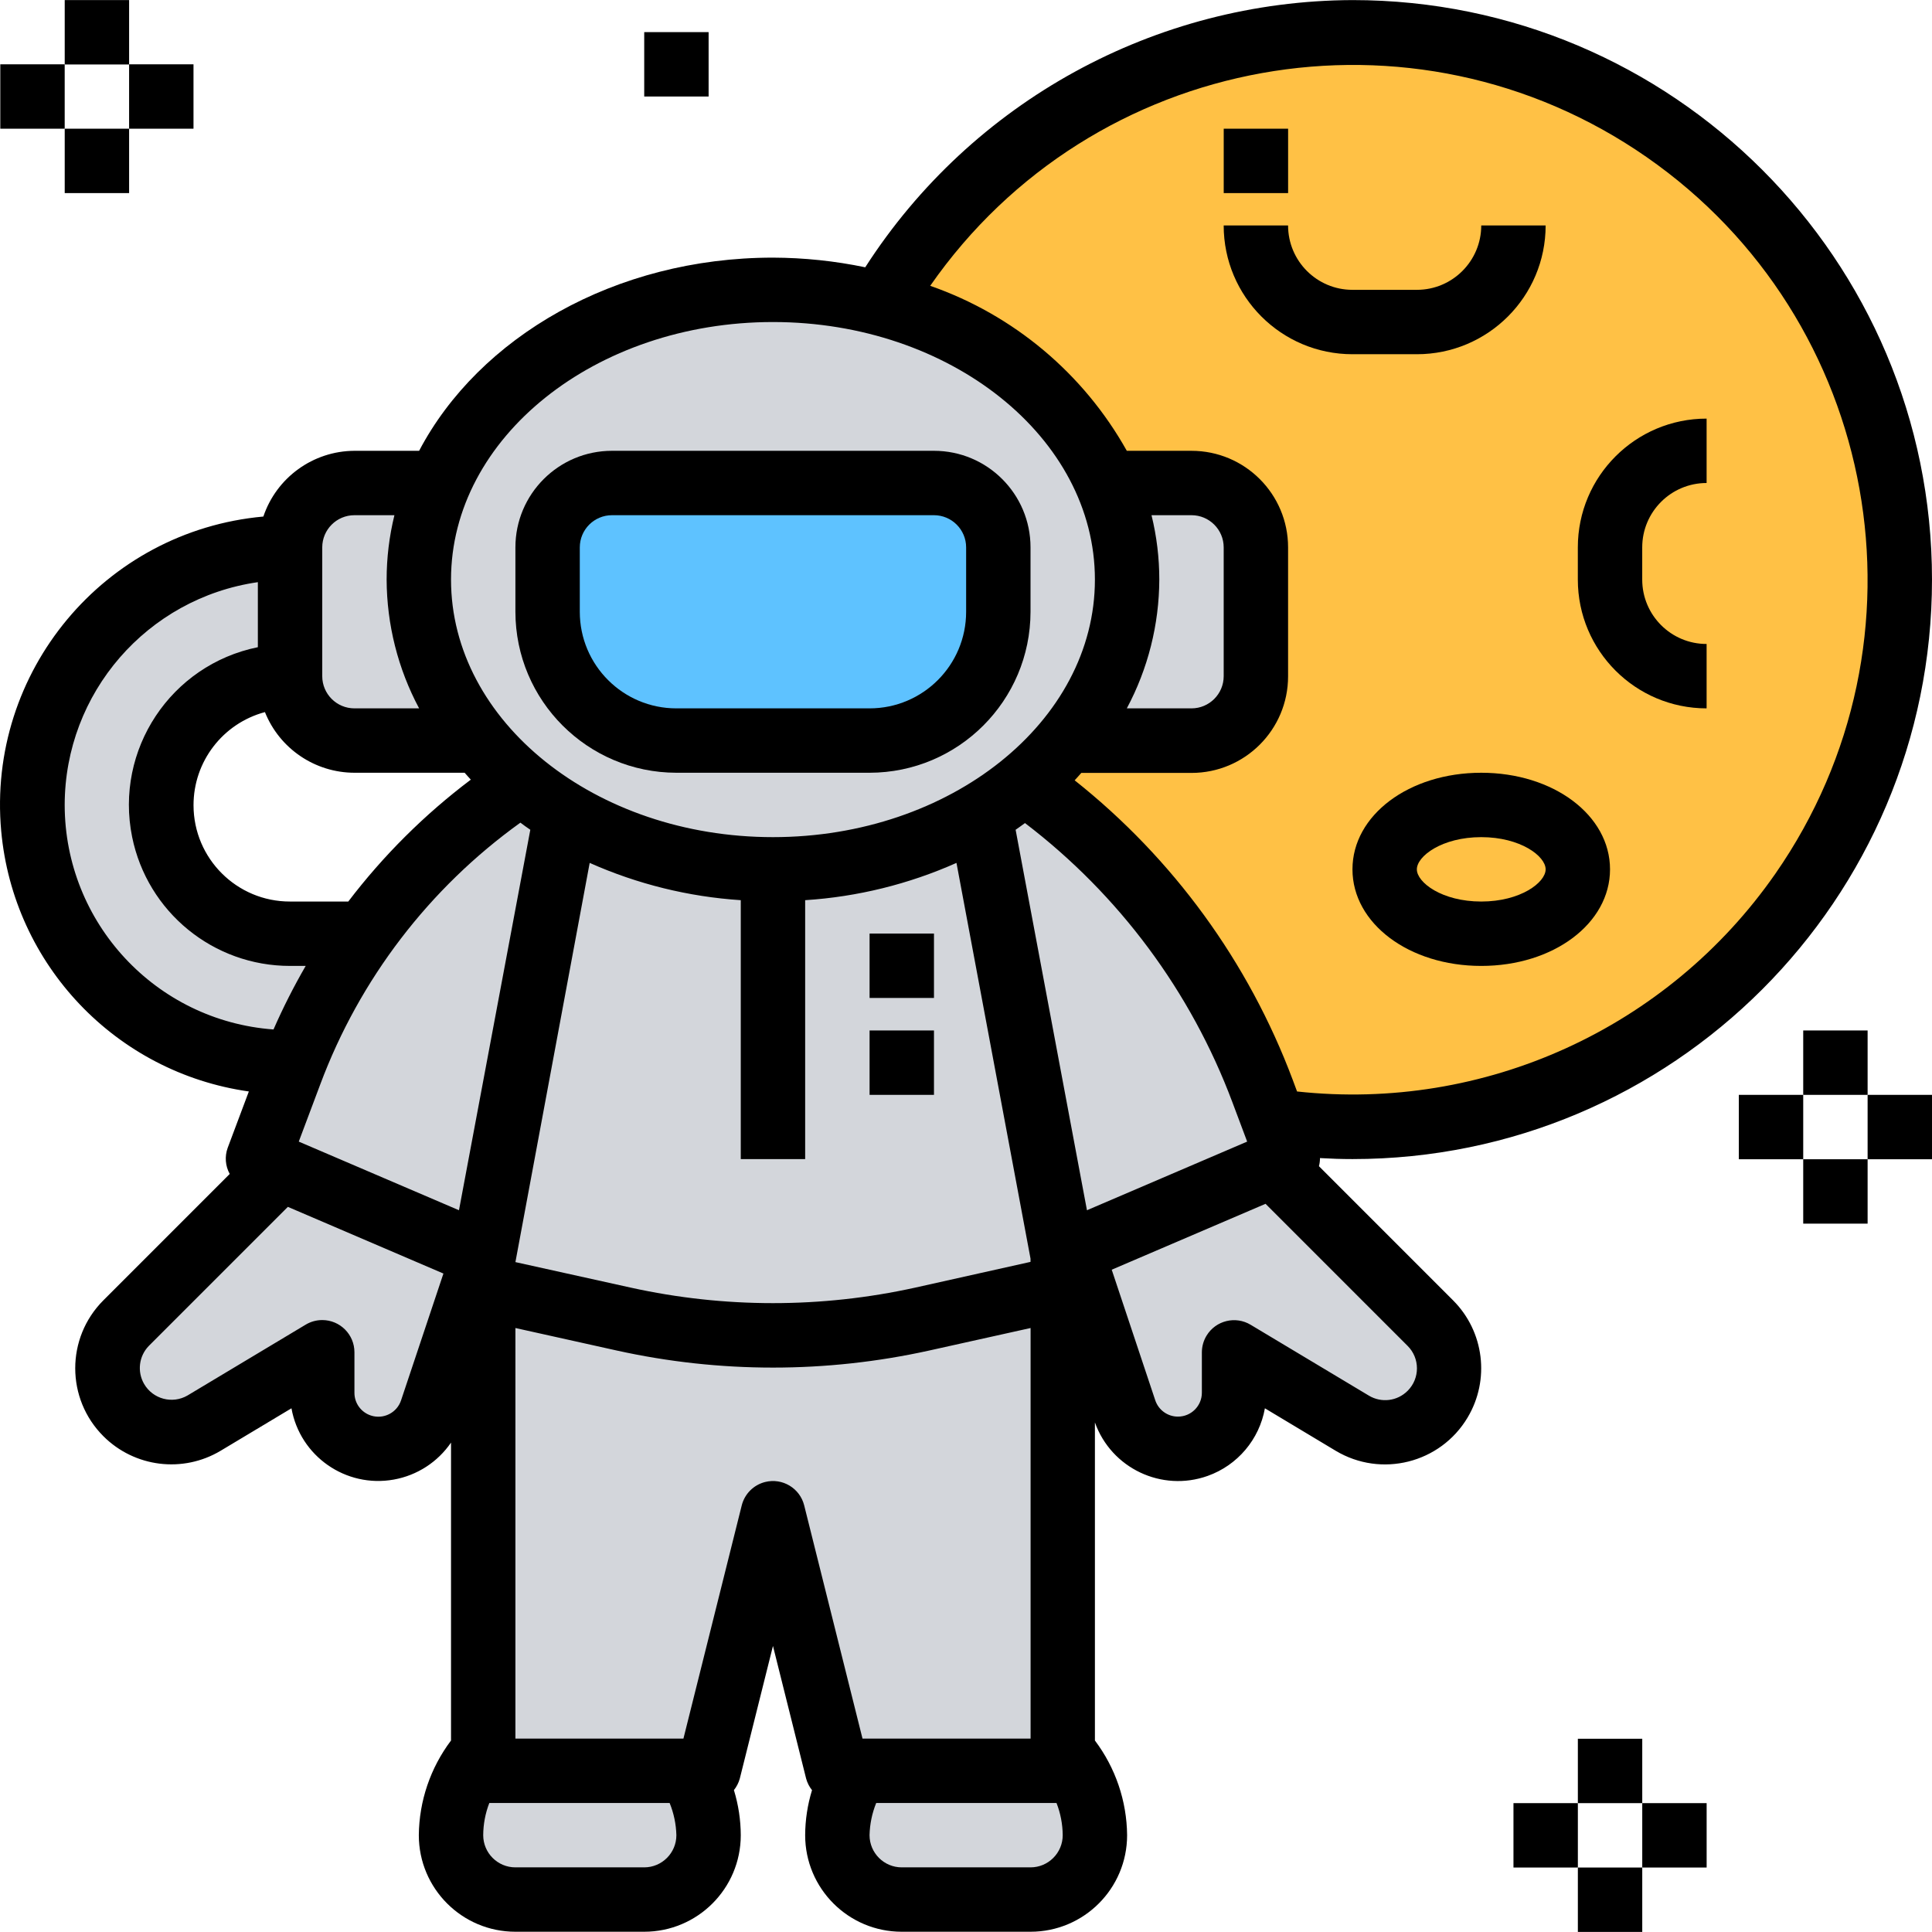 <?xml version="1.0" encoding="iso-8859-1"?>
<!-- Generator: Adobe Illustrator 19.0.0, SVG Export Plug-In . SVG Version: 6.00 Build 0)  -->
<svg version="1.1" id="Capa_1" xmlns="http://www.w3.org/2000/svg" xmlns:xlink="http://www.w3.org/1999/xlink" x="0px" y="0px"
	 viewBox="0 0 512.002 512.002" style="enable-background:new 0 0 512.002 512.002;" xml:space="preserve">
<g>
	<path style="fill:#D3D6DB;" d="M165.325,349.583l-37.267-8.284v127.979h59.723l17.064-68.255l17.064,68.255h59.723V341.299
		l-37.267,8.284C218.334,355.368,191.356,355.368,165.325,349.583z"/>
	<path style="fill:#D3D6DB;" d="M259.705,215.812L259.705,215.812c-1.834,1.084-3.711,2.099-5.64,3.071
		c-0.563,0.29-1.135,0.572-1.706,0.853c-1.766,0.853-3.549,1.647-5.384,2.406c-0.853,0.341-1.706,0.665-2.508,0.99
		c-1.706,0.64-3.353,1.254-5.076,1.817c-1.101,0.35-2.218,0.665-3.327,0.99c-1.57,0.452-3.131,0.904-4.735,1.297
		c-1.391,0.333-2.816,0.606-4.266,0.853s-2.807,0.589-4.266,0.811c-1.792,0.29-3.626,0.478-5.452,0.683
		c-1.135,0.128-2.244,0.299-3.413,0.392c-3.012,0.239-6.066,0.375-9.163,0.375c-2.943,0-5.836-0.145-8.703-0.358
		c-0.981-0.077-1.945-0.196-2.918-0.29c-1.86-0.188-3.711-0.41-5.537-0.691c-1.152-0.179-2.304-0.367-3.413-0.572
		c-1.57-0.29-3.114-0.631-4.65-0.981c-1.246-0.282-2.491-0.555-3.72-0.853s-2.389-0.708-3.583-1.075
		c-3.029-0.913-5.981-1.945-8.848-3.106c-0.495-0.205-1.007-0.384-1.502-0.589c-1.817-0.768-3.575-1.595-5.315-2.457
		c-0.401-0.196-0.802-0.392-1.194-0.597c-1.86-0.939-3.677-1.928-5.443-2.978l0,0l-21.884,116.964v8.532l37.267,8.284
		c26.031,5.785,53.009,5.785,79.04,0l37.267-8.284v-8.532L259.705,215.812z"/>
	<path style="fill:#D3D6DB;" d="M128.058,463.988c-5.477,6.16-8.506,14.112-8.532,22.354c0,9.428,7.636,17.064,17.064,17.064h34.128
		c9.428,0,17.064-7.636,17.064-17.064c-0.034-6.006-1.664-11.902-4.735-17.064h-54.988
		C128.058,469.278,128.058,463.988,128.058,463.988z"/>
	<path style="fill:#D3D6DB;" d="M149.985,215.812L149.985,215.812c-2.116-1.246-4.172-2.56-6.143-3.925
		c-0.196-0.137-0.375-0.29-0.572-0.427c-1.809-1.288-3.6-2.56-5.281-4.001l0,0l-4.573,3.268
		c-24.768,17.815-43.939,42.318-55.27,70.644c-0.401,0.998-0.853,1.971-1.254,2.986l-8.558,22.814l5.972,2.56l0,0l53.751,23.036
		L149.985,215.812z"/>
	<path style="fill:#D3D6DB;" d="M226.644,469.278c-3.072,5.162-4.701,11.057-4.735,17.064c0,9.428,7.636,17.064,17.064,17.064H273.1
		c9.428,0,17.064-7.636,17.064-17.064c-0.026-8.242-3.054-16.194-8.532-22.354v5.29H226.644z"/>
	<path style="fill:#D3D6DB;" d="M334.581,289.109c-12.269-32.72-34.008-61.037-62.445-81.352l-0.435-0.307l0,0
		c-1.706,1.399-3.472,2.713-5.281,4.001c-0.196,0.137-0.375,0.29-0.572,0.427c-1.706,1.186-3.464,2.304-5.264,3.413l-0.853,0.538
		l0,0l21.901,116.938l5.921-2.56l0,0l9.957-4.266l43.845-18.77l-3.771-10.059l0,0L334.581,289.109z"/>
	<path style="fill:#D3D6DB;" d="M76.866,281.576h1.066l0.213-0.213l0,0c4.786-12.021,11.032-23.412,18.583-33.914H76.866
		c-18.847,0-34.128-15.281-34.128-34.128s15.281-34.128,34.128-34.128v-34.128c-37.694,0-68.255,30.561-68.255,68.255
		S39.172,281.576,76.866,281.576z"/>
	<path style="fill:#D3D6DB;" d="M33.353,350.684c-6.578,6.655-6.518,17.371,0.137,23.949c5.495,5.426,13.958,6.459,20.588,2.5
		l31.321-18.77v10.725c-0.051,8.216,6.57,14.914,14.786,14.956c6.467,0.043,12.218-4.112,14.223-10.255l13.651-41.021
		l-53.751-23.036L33.353,350.684z"/>
	<path style="fill:#D3D6DB;" d="M284.379,332.767l13.651,41.021c2.551,7.807,10.946,12.073,18.753,9.522
		c6.152-2.005,10.298-7.756,10.255-14.223v-10.725l31.321,18.77c8.054,4.761,18.437,2.09,23.198-5.964
		c3.908-6.604,2.884-15.016-2.5-20.485l-41.747-41.806l-39.801,17.064l-9.957,4.266L284.379,332.767z"/>
	<path style="fill:#D3D6DB;" d="M298.21,161.421c-0.051,0.444-0.179,0.853-0.239,1.322c-0.247,1.706-0.555,3.353-0.939,5
		c-0.154,0.7-0.299,1.391-0.478,2.082c-0.58,2.184-1.237,4.343-2.031,6.459c-0.128,0.341-0.299,0.665-0.435,1.007
		c-0.708,1.783-1.493,3.541-2.355,5.273c-0.384,0.759-0.793,1.51-1.203,2.261c-0.725,1.322-1.493,2.628-2.304,3.916
		c-0.461,0.734-0.913,1.467-1.399,2.184c-1.237,1.826-2.56,3.609-3.959,5.332h32.891c9.428,0,17.064-7.636,17.064-17.064v-34.128
		c0-9.428-7.636-17.064-17.064-17.064h-22.456c0.29,0.674,0.572,1.348,0.853,2.022c0.29,0.751,0.538,1.51,0.811,2.27
		c0.529,1.502,1.007,3.012,1.425,4.548c0.222,0.853,0.435,1.638,0.623,2.466c0.375,1.595,0.665,3.217,0.904,4.846
		c0.119,0.742,0.256,1.485,0.341,2.244c0.282,2.389,0.427,4.795,0.435,7.201c-0.017,2.355-0.162,4.71-0.435,7.047
		C298.235,160.9,298.244,161.165,298.21,161.421z"/>
	<path style="fill:#D3D6DB;" d="M113.971,134.724c-0.538,1.706-1.007,3.413-1.391,5.119c-0.205,0.896-0.35,1.8-0.503,2.696
		c-0.239,1.305-0.486,2.602-0.64,3.925c-0.282,2.363-0.427,4.752-0.444,7.133c0.017,2.355,0.162,4.71,0.435,7.047
		c0.077,0.708,0.188,1.399,0.29,2.099c0.247,1.706,0.555,3.353,0.939,5c0.154,0.7,0.299,1.391,0.478,2.082
		c0.58,2.184,1.237,4.343,2.031,6.459c0.128,0.341,0.299,0.665,0.435,1.007c0.708,1.783,1.493,3.541,2.355,5.273
		c0.384,0.759,0.793,1.51,1.203,2.261c0.717,1.322,1.493,2.628,2.304,3.916c0.461,0.734,0.913,1.467,1.399,2.184
		c1.237,1.826,2.56,3.609,3.959,5.332l0,0c3.362,4.078,7.099,7.824,11.168,11.194c1.706,1.399,3.464,2.722,5.281,4.001
		c0.196,0.137,0.375,0.29,0.572,0.427c1.979,1.374,4.027,2.688,6.143,3.925l0,0c1.766,1.049,3.592,2.039,5.443,2.978
		c0.392,0.205,0.793,0.401,1.194,0.597c1.706,0.853,3.507,1.706,5.315,2.457c0.495,0.205,0.998,0.384,1.502,0.589
		c2.867,1.16,5.827,2.184,8.848,3.106c1.194,0.367,2.372,0.759,3.583,1.075s2.474,0.597,3.72,0.853
		c1.536,0.35,3.08,0.691,4.65,0.981c1.135,0.205,2.287,0.392,3.413,0.572c1.826,0.273,3.677,0.503,5.537,0.691
		c0.973,0.102,1.937,0.213,2.918,0.29c2.867,0.213,5.768,0.358,8.703,0.358c3.097,0,6.152-0.137,9.163-0.375
		c1.143-0.094,2.261-0.264,3.413-0.392c1.826-0.196,3.66-0.392,5.452-0.683c1.433-0.23,2.833-0.529,4.266-0.811
		c1.433-0.282,2.841-0.555,4.266-0.853c1.595-0.392,3.165-0.853,4.735-1.297c1.109-0.316,2.227-0.64,3.327-0.99
		c1.706-0.563,3.413-1.177,5.076-1.817c0.853-0.324,1.706-0.648,2.508-0.99c1.826-0.759,3.626-1.553,5.384-2.406
		c0.572-0.273,1.143-0.563,1.706-0.853c1.92-0.973,3.814-1.988,5.64-3.071l0,0c2.338-1.382,4.582-2.858,6.757-4.385
		c-1.365,0.973-2.816,1.86-4.266,2.773c1.22-0.768,2.457-1.51,3.626-2.321c0.196-0.137,0.375-0.29,0.572-0.427
		c1.817-1.28,3.6-2.56,5.281-4.001l0,0l-0.324,0.247c6.049-4.949,11.347-10.742,15.733-17.209c0.282-0.427,0.546-0.853,0.853-1.28
		c1.032-1.604,1.988-3.242,2.884-4.906c0.282-0.52,0.563-1.041,0.853-1.57c2.099-4.155,3.754-8.515,4.94-13.02
		c0.162-0.64,0.299-1.288,0.444-1.928c0.392-1.706,0.708-3.413,0.956-5.119c0.094-0.674,0.205-1.348,0.282-2.031
		c0.247-2.338,0.367-4.684,0.358-7.039c-0.017-2.38-0.162-4.761-0.444-7.124c-0.154-1.322-0.401-2.619-0.64-3.925
		c-0.154-0.853-0.299-1.8-0.503-2.696c-0.392-1.706-0.853-3.413-1.391-5.119c-0.102-0.341-0.205-0.674-0.316-1.007
		c-0.64-1.937-1.348-3.848-2.159-5.716c-0.478-1.092-0.93-2.184-1.459-3.251c-0.196-0.401-0.358-0.811-0.563-1.212
		c-1.075-2.056-2.27-4.07-3.549-6.032c-0.452-0.691-0.956-1.357-1.433-2.031c-0.853-1.28-1.826-2.56-2.807-3.788
		c-0.623-0.768-1.263-1.527-1.92-2.287c-0.947-1.101-1.937-2.176-2.952-3.234c-0.717-0.734-1.425-1.485-2.167-2.201
		c-1.126-1.084-2.312-2.124-3.507-3.157c-0.7-0.606-1.365-1.229-2.09-1.817c-1.834-1.485-3.754-2.901-5.733-4.266
		c-0.853-0.614-1.834-1.177-2.764-1.758c-1.229-0.785-2.457-1.561-3.737-2.295c-1.075-0.614-2.176-1.194-3.285-1.775
		s-2.432-1.237-3.677-1.826c-1.246-0.589-2.329-1.084-3.515-1.595c-1.186-0.512-2.636-1.058-3.976-1.57
		c-1.177-0.444-2.338-0.904-3.541-1.314c-11.518-3.856-23.582-5.81-35.723-5.793c-40.842,0-75.499,21.39-88.399,51.191
		c-0.811,1.868-1.519,3.78-2.159,5.716C114.176,134.05,114.074,134.383,113.971,134.724z M145.121,145.065
		c0-9.428,7.636-17.064,17.064-17.064h85.319c9.428,0,17.064,7.636,17.064,17.064v17.064c0,18.847-15.281,34.128-34.128,34.128
		h-51.191c-18.847,0-34.128-15.281-34.128-34.128V145.065z"/>
	<path style="fill:#D3D6DB;" d="M93.93,196.256h32.891c-1.416-1.706-2.722-3.507-3.959-5.332c-0.486-0.717-0.939-1.45-1.399-2.184
		c-0.811-1.288-1.578-2.594-2.304-3.916c-0.41-0.751-0.853-1.502-1.203-2.261c-0.862-1.706-1.647-3.464-2.355-5.273
		c-0.137-0.341-0.307-0.665-0.435-1.007c-0.793-2.116-1.45-4.266-2.031-6.459c-0.179-0.691-0.324-1.382-0.478-2.082
		c-0.384-1.647-0.691-3.31-0.939-5c-0.102-0.7-0.213-1.391-0.29-2.099c-0.273-2.338-0.418-4.693-0.435-7.047
		c0.009-2.38,0.154-4.761,0.444-7.124c0.145-1.322,0.41-2.619,0.64-3.925c0.162-0.853,0.299-1.809,0.503-2.696
		c0.384-1.706,0.853-3.413,1.391-5.119c0.102-0.341,0.205-0.674,0.316-1.007c0.631-1.937,1.348-3.839,2.159-5.716H93.93
		c-9.428,0-17.064,7.636-17.064,17.064v34.128C76.875,188.62,84.511,196.256,93.93,196.256z"/>
</g>
<path style="fill:#5EC2FF;" d="M179.249,196.256h51.191c18.847,0,34.128-15.281,34.128-34.128v-17.064
	c0-9.428-7.636-17.064-17.064-17.064h-85.319c-9.428,0-17.064,7.636-17.064,17.064v17.064
	C145.121,180.976,160.402,196.256,179.249,196.256z"/>
<path style="fill:#FFC145;" d="M358.419,8.554c-51.516,0.009-99.141,27.379-125.086,71.881c2.457,0.64,4.872,1.357,7.235,2.167
	c1.203,0.41,2.363,0.853,3.541,1.314c1.34,0.512,2.67,1.015,3.976,1.57c1.305,0.555,2.355,1.049,3.515,1.595
	s2.474,1.194,3.677,1.826c1.203,0.631,2.21,1.16,3.285,1.775c1.28,0.734,2.508,1.51,3.737,2.295c0.93,0.58,1.868,1.143,2.764,1.758
	c1.979,1.357,3.899,2.773,5.733,4.266c0.725,0.589,1.391,1.212,2.09,1.817c1.194,1.032,2.38,2.073,3.507,3.157
	c0.742,0.725,1.45,1.459,2.167,2.201c1.015,1.058,2.005,2.133,2.952,3.234c0.657,0.759,1.297,1.51,1.92,2.287
	c0.981,1.237,1.911,2.508,2.807,3.788c0.478,0.674,0.981,1.34,1.433,2.031c1.28,1.962,2.474,3.976,3.549,6.032
	c0.205,0.401,0.367,0.811,0.563,1.212c0.538,1.075,1.041,2.15,1.519,3.251h22.456c9.428,0,17.064,7.636,17.064,17.064v34.128
	c0,9.428-7.636,17.064-17.064,17.064h-32.891c-3.362,4.078-7.099,7.824-11.168,11.194l0.435,0.307
	c28.437,20.314,50.176,48.632,62.445,81.352l3.003,8.003c79.27,11.561,152.9-43.325,164.461-122.587
	c11.561-79.261-43.325-152.9-122.595-164.461C372.488,9.058,365.458,8.546,358.419,8.554z"/>
<path d="M358.419,0.022c-52.258,0.196-100.864,26.85-129.122,70.815c-8.046-1.681-16.236-2.534-24.452-2.56
	c-41.892,0-77.939,21.099-93.774,51.191H93.93c-10.946,0.051-20.639,7.056-24.137,17.422c-42.199,3.831-73.298,41.141-69.475,83.34
	c3.217,35.442,30.391,64.023,65.627,69.023l-5.605,14.939c-0.828,2.278-0.631,4.795,0.538,6.919l-33.496,33.505
	c-9.94,9.957-9.923,26.082,0.034,36.013c8.25,8.233,21.048,9.82,31.056,3.839l18.77-11.254c2.269,12.704,14.41,21.168,27.114,18.89
	c6.169-1.101,11.629-4.633,15.17-9.795v78.946c-5.452,7.235-8.447,16.023-8.532,25.084c0,14.137,11.458,25.596,25.596,25.596h34.128
	c14.137,0,25.596-11.458,25.596-25.596c-0.017-4.053-0.631-8.071-1.817-11.945c0.725-0.904,1.254-1.945,1.561-3.063l8.788-35.134
	l8.788,35.151c0.307,1.118,0.836,2.159,1.561,3.063c-1.186,3.865-1.8,7.883-1.817,11.928c0,14.137,11.458,25.596,25.596,25.596
	H273.1c14.137,0,25.596-11.458,25.596-25.596c-0.085-9.061-3.08-17.849-8.532-25.084v-84.295
	c4.343,12.167,17.721,18.506,29.887,14.172c7.901-2.816,13.694-9.658,15.161-17.917l18.77,11.262
	c12.073,7.218,27.72,3.285,34.938-8.796c5.989-10.016,4.411-22.814-3.831-31.065l-35.552-35.561c0.188-0.7,0.273-1.425,0.273-2.15
	c2.892,0.171,5.776,0.264,8.617,0.264c84.816,0,153.574-68.759,153.574-153.574S443.235,0.022,358.419,0.022L358.419,0.022z
	 M204.845,85.342c47.045,0,85.319,30.621,85.319,68.255s-38.274,68.255-85.319,68.255s-85.319-30.621-85.319-68.255
	S157.8,85.342,204.845,85.342z M305.163,136.533h10.597c4.71,0,8.532,3.822,8.532,8.532v34.128c0,4.71-3.822,8.532-8.532,8.532
	h-17.141c5.614-10.503,8.566-22.217,8.609-34.128C307.228,147.846,306.537,142.113,305.163,136.533z M79.178,302.538l5.708-15.195
	c10.409-27.857,28.872-51.985,53.026-69.33c0.853,0.631,1.706,1.28,2.628,1.886l-18.907,100.83L79.178,302.538z M70.211,188.714
	c3.882,9.692,13.276,16.057,23.719,16.074h29.205c0.546,0.606,1.066,1.229,1.638,1.826c-12.252,9.232-23.181,20.101-32.472,32.302
	H76.866c-14.103,0.026-25.553-11.39-25.579-25.493C51.262,201.845,59.034,191.709,70.211,188.714z M156.273,228.678
	c12.661,5.631,26.219,8.976,40.04,9.88v68.614h17.064v-68.614c13.847-0.887,27.422-4.24,40.1-9.88L273.1,333.56v0.853l-30.578,6.826
	c-24.819,5.477-50.535,5.477-75.354,0l-30.578-6.766L156.273,228.678z M288.057,320.728l-1.604-8.532l-17.303-92.298
	c0.853-0.572,1.655-1.186,2.483-1.775c24.913,19.001,43.965,44.639,54.963,73.98l3.916,10.435L288.057,320.728z M85.398,145.065
	c0-4.71,3.822-8.532,8.532-8.532h10.597c-1.374,5.588-2.065,11.313-2.065,17.064c0.043,11.911,2.995,23.625,8.609,34.128H93.93
	c-4.71,0-8.532-3.822-8.532-8.532V145.065z M17.143,213.32c0.034-29.665,21.833-54.8,51.191-59.041v17.234
	c-23.087,4.684-38.001,27.208-33.317,50.296c4.044,19.896,21.543,34.187,41.849,34.17h4.147c-3.157,5.452-6.006,11.074-8.532,16.842
	C41.305,270.527,17.177,244.581,17.143,213.32z M106.293,371.084c-1.092,3.327-4.675,5.136-8.003,4.044
	c-2.611-0.853-4.377-3.293-4.36-6.041v-10.725c0-4.71-3.822-8.532-8.532-8.532c-1.544,0-3.063,0.418-4.394,1.22l-31.312,18.77
	c-4.019,2.329-9.163,0.964-11.501-3.054c-1.894-3.268-1.382-7.397,1.263-10.102l36.832-36.832l41.226,17.67L106.293,371.084z
	 M170.717,494.873h-34.128c-4.71,0-8.532-3.822-8.532-8.532c0.017-2.918,0.563-5.81,1.621-8.532h47.779
	c1.109,2.713,1.715,5.605,1.792,8.532C179.249,491.051,175.427,494.873,170.717,494.873z M213.121,398.949
	c-1.143-4.573-5.776-7.346-10.349-6.203c-3.054,0.768-5.435,3.148-6.203,6.203l-15.451,61.797h-44.528V351.938l26.884,5.972
	c27.259,6.024,55.5,6.024,82.76,0l26.884-5.972v108.807h-44.545L213.121,398.949z M273.1,494.873h-34.128
	c-4.71,0-8.532-3.822-8.532-8.532c0.068-2.926,0.665-5.819,1.766-8.532h47.779c1.066,2.722,1.621,5.614,1.647,8.532
	C281.632,491.051,277.81,494.873,273.1,494.873z M373.017,368.601c-2.722,2.722-6.936,3.242-10.238,1.263l-31.321-18.77
	c-4.027-2.44-9.274-1.152-11.714,2.875c-0.802,1.322-1.229,2.841-1.237,4.394v10.725c0,3.498-2.841,6.339-6.348,6.331
	c-2.73,0-5.145-1.749-6.006-4.334l-11.535-34.597l40.765-17.465l37.634,37.634c3.302,3.276,3.319,8.6,0.051,11.893
	C373.051,368.567,373.034,368.584,373.017,368.601z M343.736,289.254l-1.16-3.114c-11.706-31.201-31.679-58.631-57.778-79.347
	c0.606-0.64,1.169-1.305,1.758-1.962h29.205c14.137,0,25.596-11.458,25.596-25.596v-34.17c0-14.137-11.458-25.596-25.596-25.596
	h-17.141c-11.441-20.451-29.973-36.005-52.104-43.726c43.018-61.848,128.038-77.12,189.886-34.093s77.111,128.038,34.094,189.886
	C441.989,272.515,393.366,294.655,343.736,289.254z"/>
<rect x="17.151" y="0.022" width="17.064" height="17.064"/>
<rect x="0.079" y="17.044" width="17.064" height="17.064"/>
<rect x="34.215" y="17.044" width="17.064" height="17.064"/>
<rect x="17.151" y="34.107" width="17.064" height="17.064"/>
<rect x="170.726" y="8.512" width="17.064" height="17.064"/>
<rect x="477.874" y="273.086" width="17.064" height="17.064"/>
<rect x="460.811" y="290.15" width="17.064" height="17.064"/>
<rect x="494.938" y="290.15" width="17.064" height="17.064"/>
<rect x="477.874" y="307.214" width="17.064" height="17.064"/>
<rect x="230.449" y="247.405" width="17.064" height="17.064"/>
<rect x="230.449" y="273.086" width="17.064" height="17.064"/>
<path d="M179.249,204.788h51.191c23.548-0.026,42.634-19.111,42.66-42.66v-17.064c0-14.137-11.458-25.596-25.596-25.596h-85.319
	c-14.137,0-25.596,11.458-25.596,25.596v17.064C136.615,185.677,155.701,204.754,179.249,204.788z M153.653,145.065
	c0-4.71,3.822-8.532,8.532-8.532h85.319c4.71,0,8.532,3.822,8.532,8.532v17.064c0,14.137-11.458,25.596-25.596,25.596h-51.191
	c-14.137,0-25.596-11.458-25.596-25.596V145.065z"/>
<rect x="418.151" y="460.788" width="17.064" height="17.064"/>
<rect x="401.087" y="477.852" width="17.064" height="17.064"/>
<rect x="435.215" y="477.852" width="17.064" height="17.064"/>
<rect x="418.151" y="494.916" width="17.064" height="17.064"/>
<path d="M375.483,93.873c18.847,0,34.128-15.281,34.128-34.128h-17.064c0,9.428-7.636,17.064-17.064,17.064h-17.064
	c-9.428,0-17.064-7.636-17.064-17.064h-17.064c0,18.847,15.281,34.128,34.128,34.128H375.483z"/>
<path d="M418.143,145.065v8.532c0,18.847,15.281,34.128,34.128,34.128v-17.064c-9.428,0-17.064-7.636-17.064-17.064v-8.532
	c0-9.428,7.636-17.064,17.064-17.064v-17.064C433.423,110.937,418.143,126.218,418.143,145.065z"/>
<path d="M392.547,204.788c-19.137,0-34.128,11.245-34.128,25.596c0,14.351,14.991,25.596,34.128,25.596
	c19.137,0,34.128-11.245,34.128-25.596C426.674,216.033,411.684,204.788,392.547,204.788z M392.547,238.916
	c-10.417,0-17.064-5.051-17.064-8.532c0-3.481,6.646-8.532,17.064-8.532c10.417,0,17.064,5.051,17.064,8.532
	C409.611,233.865,402.964,238.916,392.547,238.916z"/>
<rect x="324.3" y="34.107" width="17.064" height="17.064"/>
<g>
</g>
<g>
</g>
<g>
</g>
<g>
</g>
<g>
</g>
<g>
</g>
<g>
</g>
<g>
</g>
<g>
</g>
<g>
</g>
<g>
</g>
<g>
</g>
<g>
</g>
<g>
</g>
<g>
</g>
</svg>
